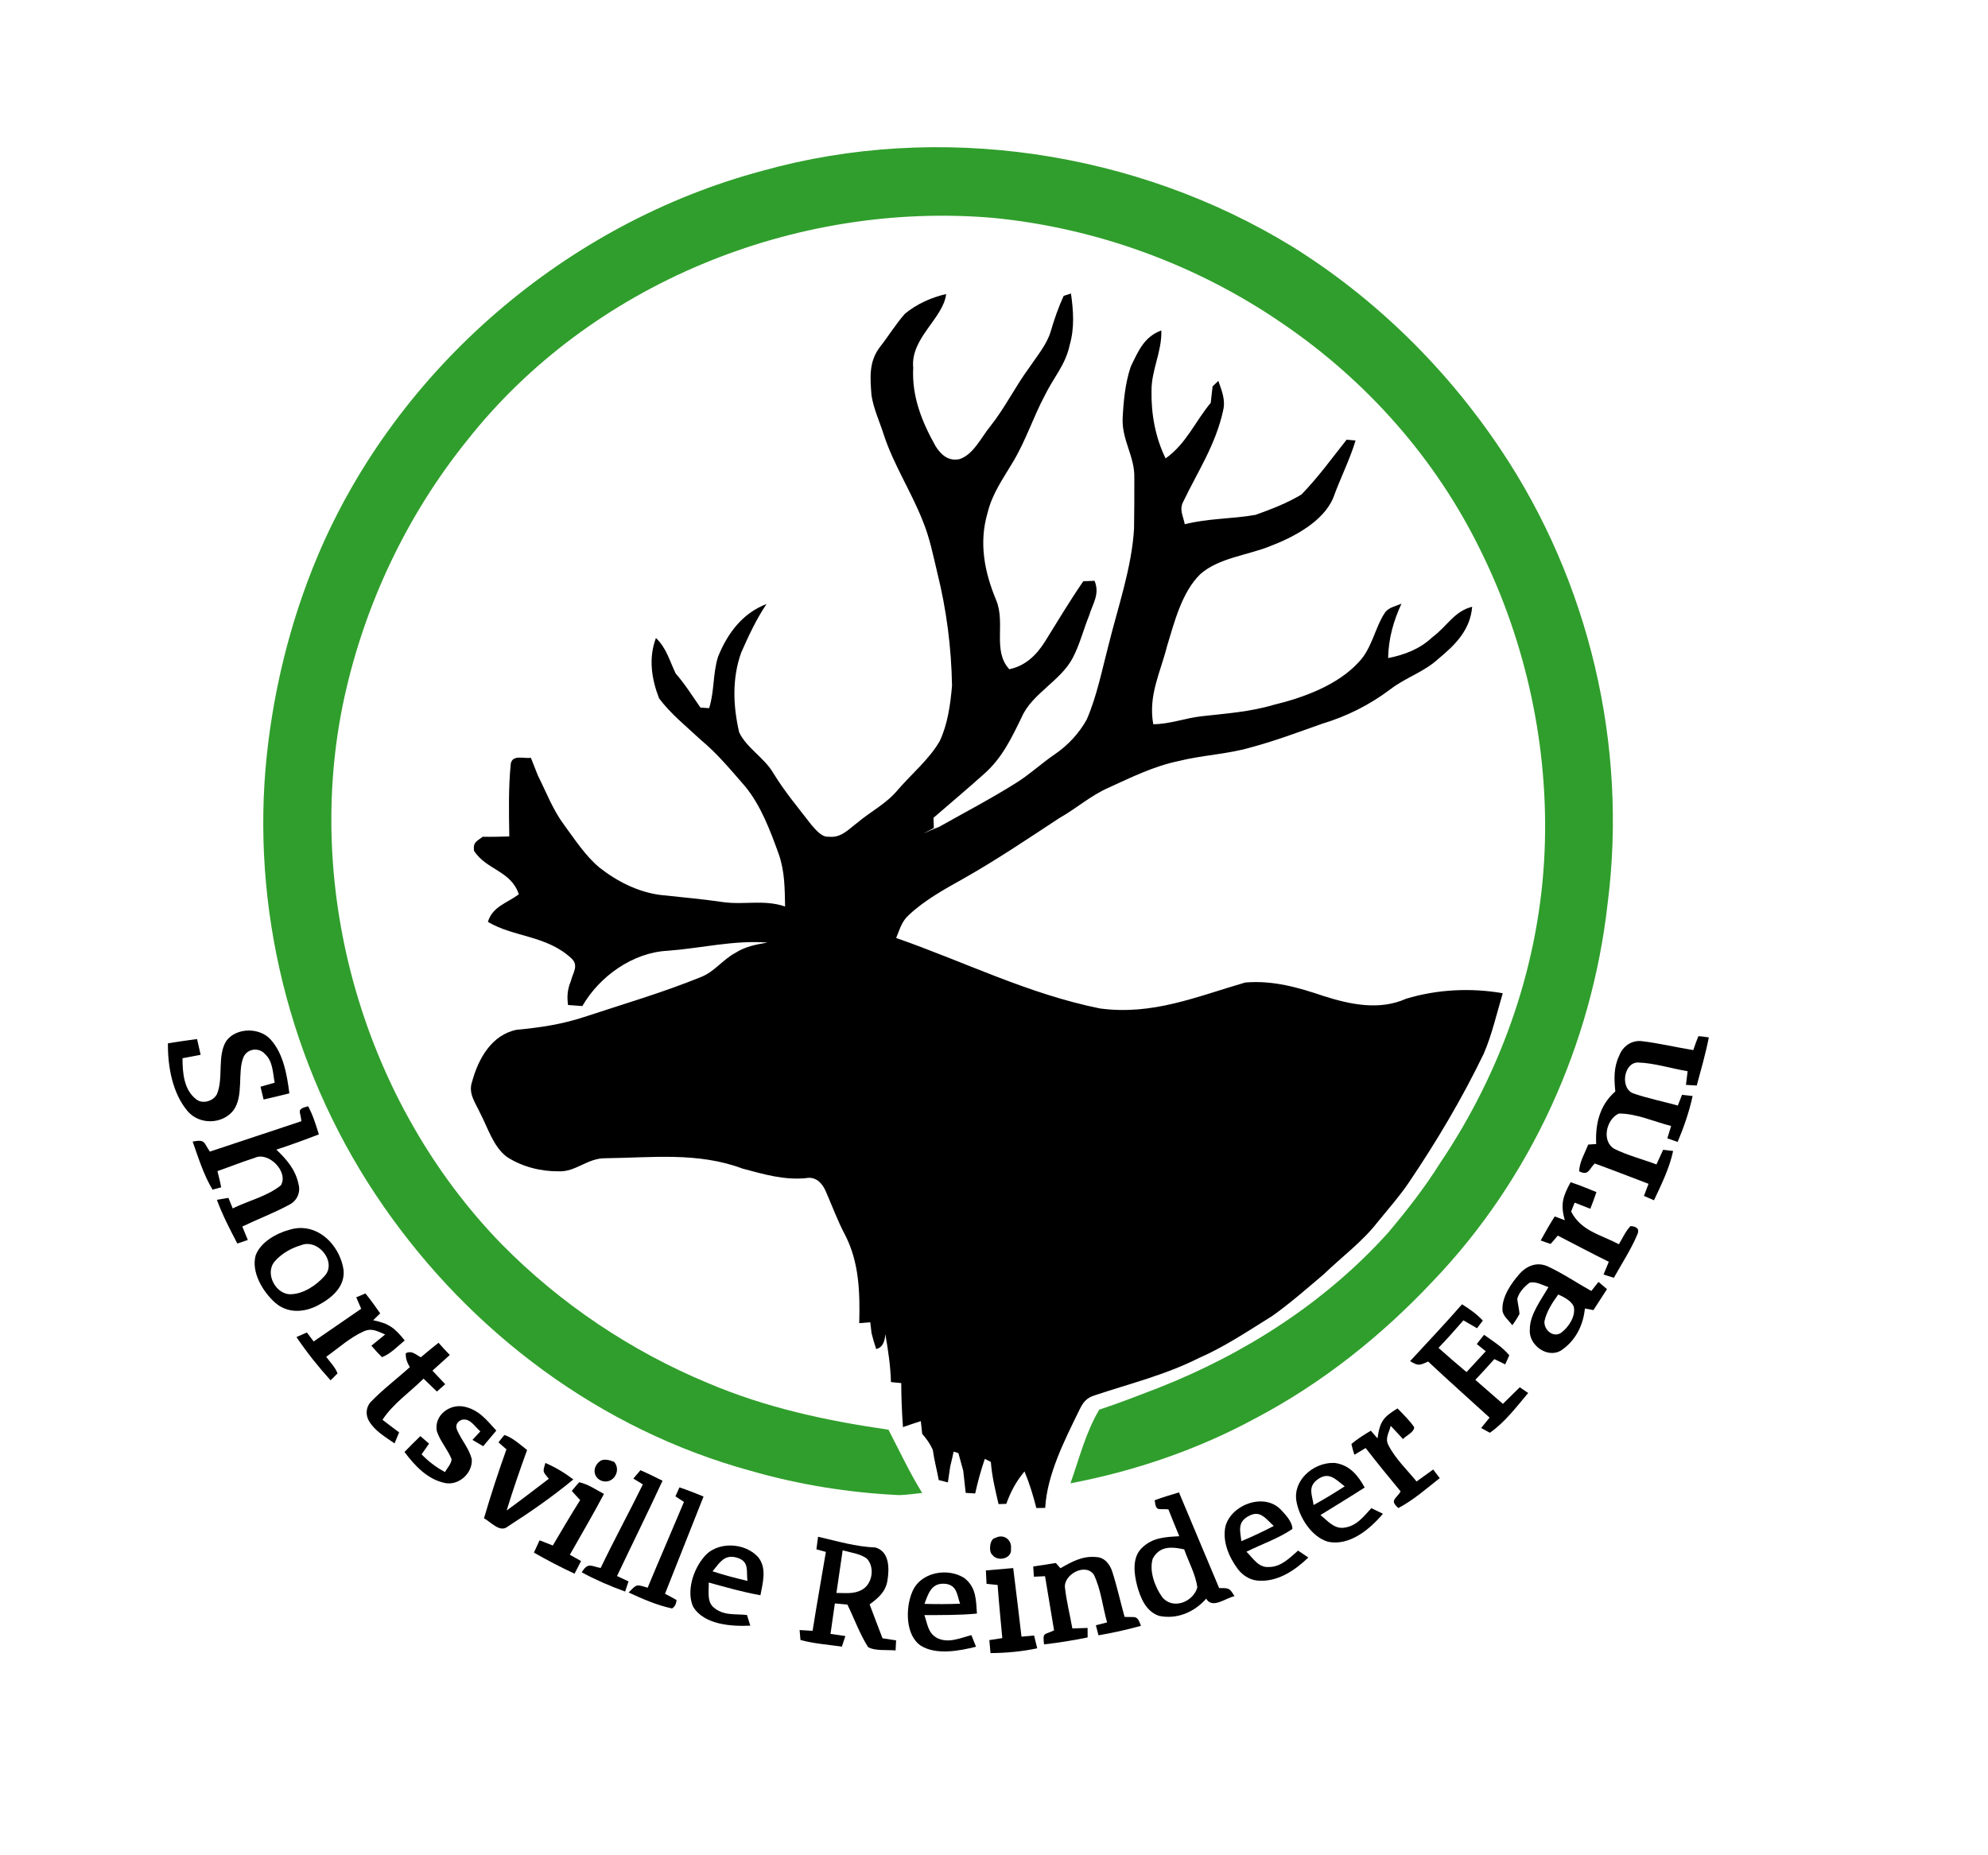 <svg xmlns="http://www.w3.org/2000/svg" version="1.0" width="750pt" height="700pt" viewBox="00 0 700 700" preserveAspectRatio="xMidYMid meet">
<!-- The circle -->
  <path
     d="m 462.427,92.976 c 31.335,19.473 58.317,46.04 78.782,76.694 33.408,49.891 47.906,111.643 40.295,171.204 -5.953,53.06 -28.951,103.928 -65.958,142.549 -19.311,20.569 -41.894,38.577 -66.921,51.712 -21.724,11.788 -45.522,19.918 -69.779,24.523 3.391,-9.507 5.657,-18.985 10.855,-27.781 7.523,-2.488 14.898,-5.361 22.272,-8.204 32.786,-12.913 63.026,-32.283 86.705,-58.554 7.064,-8.382 13.817,-17.015 19.636,-26.315 23.501,-34.889 37.703,-75.747 39.421,-117.877 1.57,-38.71 -6.812,-77.998 -23.931,-112.754 C 516.923,173.328 490.638,143.637 458.651,121.927 426.457,99.818 388.576,86.001 349.703,82.21 274.978,75.827 197.751,107.089 151.088,166.338 c -22.613,28.107 -38.473,61.649 -46.188,96.864 -15.831,72.785 7.493,153.004 59.442,206.33 22.109,22.406 48.795,40.309 77.864,52.364 21.887,9.285 44.53,14.157 67.972,17.534 4.161,7.982 7.997,16.216 12.736,23.872 -2.873,0.267 -5.79,0.74 -8.678,0.814 -19,-0.903 -37.836,-3.924 -56.125,-9.196 C 201.631,539.459 152.791,502.941 119.605,455.005 86.345,407.128 70.248,347.893 75.194,289.754 77.608,262.284 84.227,234.903 94.963,209.491 124.877,138.972 188.732,84.194 262.628,64.44 329.252,45.81 403.547,56.917 462.427,92.976 Z"
     fill="#309e2c"
     id="path2633"
     style="display:inline;stroke-width:1.481" />

<!--The text -->
  <g
     id="g7952"
     transform="matrix(1.481,0,0,1.481,-42.417,-41.946)">
    <path
       d="m 80.72,293.18 c 3.24,3.56 4.17,9.08 4.75,13.69 -2.18,0.54 -4.36,1.08 -6.56,1.57 -0.26,-1.09 -0.53,-2.17 -0.79,-3.26 1.21,-0.34 2.41,-0.68 3.61,-1.02 -0.49,-2.52 -0.43,-5.5 -2.51,-7.35 -1.59,-1.77 -4.56,-1.31 -5.47,0.91 -1.54,3.82 0.16,9.8 -2.54,13.5 -2.85,3.58 -8.62,3.7 -11.63,0.22 -3.9,-4.58 -5.12,-11.48 -5.04,-17.32 2.47,-0.39 4.94,-0.77 7.42,-1.08 0.31,1.34 0.61,2.67 0.91,4.01 -1.54,0.32 -3.09,0.57 -4.62,0.87 0.01,3.67 0.32,7.99 3.45,10.43 1.61,1.36 4.36,0.52 5.3,-1.23 1.76,-4.04 0,-9.91 2.44,-13.65 2.55,-3.41 8.5,-3.44 11.28,-0.29 z"
       fill="#000000"
       id="path2637" />
    <path
       d="m 444.41,292.3 c 0.89,0.06 1.77,0.17 2.65,0.32 -0.81,4.12 -1.98,8.21 -3.08,12.26 -0.92,-0.06 -1.84,-0.11 -2.75,-0.17 0.14,-1.16 0.28,-2.32 0.43,-3.48 -4.19,-0.68 -8.42,-2.09 -12.66,-2.22 -3.74,0.01 -4.61,6.91 -0.96,7.94 3.62,1.25 7.43,1.98 11.12,3.03 0.36,-0.91 0.71,-1.83 1.07,-2.74 0.9,0.09 1.8,0.2 2.7,0.31 -0.87,4.04 -2.22,7.89 -3.81,11.7 -0.88,-0.3 -1.75,-0.61 -2.63,-0.92 0.32,-1.05 0.64,-2.1 0.97,-3.15 -4.31,-1.07 -8.87,-3.21 -13.33,-3.16 -3.14,1.4 -4.49,6.96 -1.18,8.97 3.4,1.7 7.21,2.64 10.77,3.99 0.56,-1.25 1.13,-2.49 1.7,-3.73 0.85,0.1 1.7,0.2 2.55,0.3 -0.97,4.46 -2.95,8.45 -4.88,12.56 -0.86,-0.37 -1.71,-0.74 -2.56,-1.11 0.39,-1.03 0.78,-2.05 1.17,-3.08 -4.56,-1.74 -9.1,-3.51 -13.69,-5.18 -1.52,1.42 -1.53,3.21 -3.97,2 0.02,-2.33 1.47,-4.67 2.29,-6.82 0.68,-0.04 1.36,-0.09 2.04,-0.14 -0.26,-5.1 0.88,-9.93 4.87,-13.39 -0.33,-3.22 -0.43,-6.21 1.02,-9.19 0.9,-2.33 3.09,-3.88 5.64,-3.64 4.43,0.52 8.8,1.58 13.2,2.29 0.39,-1.2 0.83,-2.38 1.31,-3.55 z"
       fill="#000000"
       id="path2639" />
    <path
       d="m 90.25,310.15 c 1.24,2.28 1.96,4.7 2.74,7.17 -3.58,1.38 -7.18,2.7 -10.83,3.89 2.66,2.53 4.92,5.15 5.66,8.87 0.57,2.08 -0.47,4.23 -2.38,5.17 -3.86,2.09 -8,3.65 -11.96,5.55 0.47,1.14 0.94,2.28 1.41,3.42 -0.89,0.31 -1.78,0.61 -2.67,0.91 -1.9,-3.65 -3.8,-7.26 -5.21,-11.14 0.98,-0.17 1.96,-0.33 2.94,-0.49 0.36,0.89 0.73,1.78 1.09,2.68 3.95,-1.95 8.85,-3.1 12.27,-5.88 2.03,-3.41 -3.14,-8.74 -6.74,-6.97 -3.18,1 -6.27,2.26 -9.42,3.35 0.33,1.38 0.7,2.73 0.95,4.12 l -2.2,0.61 c -2.26,-3.76 -3.61,-8.14 -5.07,-12.26 3.28,-0.59 2.75,0.18 4.39,2.56 7.78,-2.56 15.54,-5.18 23.31,-7.75 -0.18,-2.55 -1.45,-2.99 1.72,-3.81 z"
       fill="#000000"
       id="path2641" />
    <path
       d="m 411.85,329.51 c 2.24,0.73 4.4,1.63 6.58,2.51 -0.49,1.43 -0.99,2.85 -1.56,4.25 -1.33,-0.5 -2.66,-1.03 -3.99,-1.56 -0.3,0.76 -0.6,1.52 -0.9,2.27 2.55,4.97 7.52,5.88 12.17,8.33 0.93,-1.53 1.71,-3.34 2.97,-4.63 1.74,0.12 2.32,0.84 1.72,2.17 -1.61,3.83 -3.96,7.38 -5.97,11.01 -0.88,-0.28 -1.75,-0.56 -2.63,-0.83 0.44,-1.08 0.89,-2.17 1.34,-3.25 -4.37,-2.14 -8.66,-4.46 -13,-6.67 -0.59,0.72 -1.19,1.43 -1.82,2.12 -0.85,-0.27 -1.69,-0.56 -2.53,-0.88 1.13,-2.08 2.31,-4.12 3.57,-6.12 0.86,0.32 1.72,0.64 2.58,0.96 -1.17,-4.06 -0.49,-6.09 1.47,-9.68 z"
       fill="#000000"
       id="path2643"
       style="display:inline" />
    <path
       id="path2645"
       style="stroke-width:1.333"
       d="m 118.205,454.9 c -1.364,-0.039 -2.782,0.149 -4.232,0.605 -4.4,1.173 -9.732,4.148 -11.426,8.602 -1.667,5.693 2.412,12.466 6.572,16.146 4.2,3.733 9.894,3.399 14.627,0.879 4.533,-2.427 9.107,-6.159 8.641,-11.865 -1.012,-7.29 -6.818,-14.155 -14.182,-14.367 z m 1.949,5.416 c 5.017,0.071 9.588,6.794 5.738,10.924 -2.773,3.08 -6.998,5.973 -11.238,6.146 -5.253,0.347 -9.188,-7.066 -5.668,-11.133 2.293,-2.667 5.64,-4.56 9.014,-5.533 0.712,-0.288 1.438,-0.414 2.154,-0.404 z"
       transform="scale(0.75)" />
    <path
       id="path2649"
       style="stroke-width:1.333"
       d="m 537.959,467.242 c -2.32,0.089 -4.441,1.309 -6.146,3.197 -2.827,3.213 -6.04,7.828 -5.826,12.268 0,2.013 2.267,3.653 3.334,5.227 0.92,-1.227 1.733,-2.507 2.453,-3.84 -0.12,-1.72 -0.573,-3.401 -0.76,-5.121 0.56,-2.213 2.373,-4.145 4.16,-5.479 2.093,-0.6 4.439,0.84 6.439,1.467 -2.413,4.24 -6.374,9.346 -6.334,14.359 -0.507,5.253 5.948,10.093 10.682,7.133 4.853,-3.28 7.452,-8.44 8.025,-14.213 0.973,0.187 1.933,0.36 2.906,0.547 l 4.602,-7.121 c -0.96,-0.813 -1.921,-1.64 -2.881,-2.453 -0.827,1.027 -1.64,2.053 -2.453,3.08 -4.973,-2.787 -9.76,-6.026 -14.934,-8.426 -1.117,-0.471 -2.213,-0.665 -3.268,-0.625 z m 6.988,10.238 c 1.893,0.867 4.506,2.133 5.266,4.199 0.693,3.16 -1.706,6.826 -4.133,8.68 -2.653,2.053 -6.093,-0.732 -5.826,-3.799 0.693,-3.28 2.733,-6.413 4.693,-9.08 z"
       transform="scale(0.75)" />
    <path
       d="m 104.85,357.84 c 1.33,1.64 2.55,3.36 3.76,5.08 -0.59,0.59 -1.19,1.17 -1.79,1.75 4.09,0.84 5.47,1.98 8.04,5.15 -1.79,1.45 -3.6,3.42 -5.78,4.26 -0.97,-0.92 -1.83,-1.92 -2.72,-2.92 1.18,-0.95 2.34,-1.9 3.51,-2.86 -1.93,-0.79 -3.35,-1.75 -5.47,-0.79 -3.47,1.54 -6.46,4.29 -9.55,6.48 0.98,1.33 2.33,2.66 2.89,4.23 l -1.77,1.76 c -3.14,-3.47 -6.06,-7.14 -8.69,-11.02 0.88,-0.39 1.77,-0.78 2.65,-1.17 0.58,0.77 1.15,1.53 1.73,2.29 4.05,-2.76 8.06,-5.57 12.11,-8.34 -0.43,-0.97 -0.85,-1.93 -1.26,-2.91 0.77,-0.34 1.55,-0.67 2.34,-0.99 z"
       fill="#000000"
       id="path2651" />
    <path
       d="m 384.19,360.61 c 1.93,1.21 3.74,2.47 5.3,4.15 l -1.48,1.95 c -1.16,-0.66 -2.32,-1.33 -3.47,-2.01 -2.06,2.39 -4.17,4.73 -6.34,7.01 2.34,2.09 4.71,4.16 7.14,6.17 1.65,-1.76 3.27,-3.53 4.9,-5.31 -0.76,-0.61 -1.52,-1.22 -2.29,-1.83 0.62,-0.79 1.23,-1.58 1.85,-2.36 2.19,1.57 4.71,3.13 6.43,5.22 l -1.04,2.32 c -0.92,-0.45 -1.84,-0.9 -2.76,-1.35 -1.6,1.78 -3.21,3.55 -4.85,5.29 2.33,2.05 4.68,4.08 7.02,6.12 1.44,-1.4 2.87,-2.82 4.3,-4.23 0.71,0.49 1.43,0.98 2.14,1.46 -2.95,3.5 -5.98,7.51 -9.76,10.13 l -2.22,-1.21 c 0.71,-0.89 1.43,-1.77 2.15,-2.65 -5.21,-4.76 -10.49,-9.44 -15.64,-14.28 -2.11,0.9 -2.43,1.25 -4.61,-0.11 4.44,-4.8 8.92,-9.55 13.23,-14.48 z"
       fill="#000000"
       id="path2655" />
    <path
       d="m 123.47,370.41 c 0.94,1.05 1.87,2.11 2.87,3.11 -1.47,1.34 -2.94,2.67 -4.42,3.99 1.08,1.15 2.17,2.3 3.25,3.46 -0.71,0.62 -1.41,1.25 -2.12,1.87 -1.13,-1.1 -2.27,-2.19 -3.39,-3.29 -3.77,3.71 -7.63,6.24 -10.47,10.48 1.4,1.09 2.82,2.15 4.24,3.21 -0.38,0.94 -0.77,1.87 -1.16,2.81 -2.39,-1.67 -5.01,-3.15 -6.53,-5.73 -0.92,-1.58 -0.75,-3.65 0.58,-4.95 3.04,-3.15 6.6,-5.81 9.85,-8.76 -0.76,-1.19 -1.11,-2.37 -1.04,-3.53 1.61,-0.8 2.47,0.37 3.84,1.02 1.49,-1.25 2.97,-2.5 4.5,-3.69 z"
       fill="#000000"
       id="path2657" />
    <path
       d="m 129.98,386.68 c 3.77,0.79 5.75,3.42 8.21,6.1 -1.11,1.33 -2.23,2.65 -3.34,3.98 -0.91,-0.53 -1.83,-1.07 -2.74,-1.6 0.67,-0.73 1.34,-1.46 2.01,-2.18 -1.45,-1.21 -2.71,-3.61 -4.9,-2.89 -1.18,0.61 -1.5,1.5 -0.97,2.66 1.07,2.48 3.09,4.68 3.69,7.37 0.23,3.51 -3.3,6.73 -6.81,6.02 -4.45,-0.9 -7.73,-4.42 -10.33,-7.91 1.33,-1.36 2.67,-2.71 4.04,-4.04 0.74,0.64 1.48,1.28 2.22,1.92 -0.64,0.91 -1.27,1.82 -1.91,2.73 1.85,1.88 3.64,3.25 5.96,4.51 0.57,-1.02 1.61,-2.08 1.69,-3.27 -0.98,-2.47 -2.95,-4.63 -3.76,-7.14 -0.77,-3.98 3.2,-7.04 6.94,-6.26 z"
       fill="#000000"
       id="path2659" />
    <path
       d="m 367.75,387.13 c 1.48,1.51 3.05,3.04 4.26,4.79 -0.01,1.27 -2.06,2.15 -2.86,3.02 -1.04,-1.13 -2.07,-2.26 -3.13,-3.37 -0.41,1.83 -1.54,3.14 -0.55,4.98 1.74,3.4 4.73,6.24 7.14,9.2 1.41,-1.02 2.81,-2.05 4.23,-3.05 0.56,0.73 1.12,1.46 1.67,2.19 -3.36,2.67 -6.73,5.61 -10.53,7.63 -2.36,-2.06 -0.55,-2.29 0.57,-4.24 -3.02,-3.64 -6.01,-7.31 -8.91,-11.05 -0.95,0.57 -1.91,1.14 -2.87,1.71 -0.3,-0.91 -0.55,-1.82 -0.76,-2.74 1.52,-1.31 3.24,-2.35 4.95,-3.39 0.56,0.66 1.13,1.31 1.7,1.96 0.62,-4.35 1.46,-5.39 5.09,-7.64 z"
       fill="#000000"
       id="path2661" />
    <path
       d="m 140.25,393.9 c 2.13,0.69 4.02,2.47 5.78,3.83 -1.85,5.1 -3.62,10.23 -5.21,15.42 3.63,-2.63 7.17,-5.38 10.74,-8.09 -1.59,-1.93 -1.55,-1.65 -0.88,-4.03 2.62,1.13 4.86,2.48 7.13,4.2 -5.23,4.33 -10.98,8.33 -16.7,11.99 -1.99,1.69 -4.35,-1.19 -6.06,-2.1 1.74,-5.92 3.64,-11.75 5.72,-17.56 -0.68,-0.58 -1.36,-1.18 -2.03,-1.77 0.49,-0.65 0.99,-1.28 1.51,-1.89 z"
       fill="#000000"
       id="path2663" />
    <path
       d="m 164.55,400.62 c 0.95,-0.8 2.64,-0.29 3.67,0.14 1.86,2.21 -0.18,5.65 -3.01,4.89 -2.42,-0.78 -2.62,-3.58 -0.66,-5.03 z"
       fill="#000000"
       id="path2665" />
    <path
       id="path2667"
       style="stroke-width:1.333"
       d="m 468.504,534.693 c -6.785,-0.077 -13.885,5.981 -12.451,13.24 1,5.387 5.134,11.893 10.627,13.52 7.373,1.6 14.294,-4.266 18.721,-9.492 -1.32,-0.64 -2.641,-1.268 -3.947,-1.895 -2.76,2.987 -5.08,6.188 -9.467,6.654 -3.267,0.36 -5.493,-2.493 -7.826,-4.307 5.013,-3.12 10.067,-6.161 15.027,-9.361 -2.267,-4.12 -5.067,-7.599 -10.027,-8.332 -0.218,-0.015 -0.437,-0.025 -0.656,-0.027 z m -2.109,4.432 c 2.144,0.057 3.87,1.907 6.006,3.529 -3.453,2.227 -6.961,4.372 -10.561,6.346 -0.467,-3.453 -2.067,-6.081 1.293,-8.654 1.225,-0.904 2.287,-1.247 3.262,-1.221 z"
       transform="scale(0.75)" />
    <path
       d="m 174.91,402.88 c 1.9,0.83 3.77,1.75 5.62,2.68 -3.76,8.14 -7.75,16.18 -11.59,24.28 0.98,0.46 1.96,0.91 2.93,1.37 -0.29,0.86 -0.57,1.72 -0.87,2.58 -3.8,-1.37 -7.49,-2.97 -11.05,-4.89 1.6,-2.65 2.41,-1.56 4.82,-1.11 3.44,-7.18 7.25,-14.16 10.75,-21.3 -0.81,-0.49 -1.62,-0.99 -2.43,-1.48 0.6,-0.71 1.21,-1.43 1.82,-2.13 z"
       fill="#000000"
       id="path2669" />
    <path
       d="m 159.3,405.95 c 2.24,0.46 4.31,1.92 6.31,2.97 -2.76,5.26 -5.78,10.32 -8.69,15.5 0.95,0.53 1.91,1.07 2.86,1.6 -0.55,1.08 -1.1,2.15 -1.66,3.22 -3.54,-1.64 -6.97,-3.44 -10.35,-5.37 0.47,-1.05 0.96,-2.09 1.44,-3.13 1.13,0.43 2.25,0.88 3.37,1.32 2.28,-3.88 4.57,-7.76 6.97,-11.57 -0.72,-0.76 -1.44,-1.54 -2.13,-2.33 0.6,-0.76 1.23,-1.49 1.88,-2.21 z"
       fill="#000000"
       id="path2673" />
    <path
       d="m 184.84,407.25 c 2.08,0.7 4.12,1.5 6.14,2.33 -3.26,8.27 -6.55,16.52 -9.82,24.78 1,0.5 1.98,1.03 2.94,1.59 -0.09,1.07 -0.48,1.78 -1.16,2.14 -3.82,-0.8 -7.52,-2.43 -11.05,-4.06 2.13,-2.12 1.83,-2.13 4.85,-1.22 3.03,-7.31 6.2,-14.56 9.25,-21.85 -0.73,-0.47 -1.45,-0.94 -2.17,-1.42 0.33,-0.77 0.67,-1.53 1.02,-2.29 z"
       fill="#000000"
       id="path2675" />
    <path
       id="path2677"
       style="stroke-width:1.333"
       d="m 416.119,544.707 c -2.773,0.827 -5.532,1.666 -8.252,2.666 0.493,4.04 1.159,2.734 4.666,3.107 1.2,3.053 2.44,6.092 3.693,9.119 -4.773,0.267 -9.094,0.415 -12.707,3.975 -3.387,3.227 -2.68,8.692 -1.627,12.785 1.12,4.173 3.041,8.867 7.521,10.307 6.08,1.24 11.919,-1.28 15.945,-5.854 2.107,3.64 6.68,-0.293 9.613,-0.84 -1.747,-2.987 -2.026,-2.72 -5.213,-2.773 -4.587,-10.813 -9.067,-21.666 -13.641,-32.492 z m -2.863,18.787 c 1.462,-0.04 3.032,0.222 4.637,0.572 1.467,4.213 3.867,8.468 4.467,12.895 -1.387,4.987 -8.332,7.745 -11.945,3.318 -2.453,-3.453 -4.508,-8.867 -3.201,-13.08 1.475,-2.733 3.607,-3.638 6.043,-3.705 z"
       transform="scale(0.75)" />
    <path
       id="path2679"
       style="stroke-width:1.333"
       d="m 443.605,547.777 c -5.018,0.103 -10.249,3.484 -11.658,8.262 -1.213,5.133 1.092,10.574 4.119,14.654 1.893,2.52 4.72,4.121 7.92,4.027 6.213,0.08 11.773,-3.748 16.066,-7.895 -1.16,-0.787 -2.319,-1.572 -3.479,-2.346 -2.947,2.533 -5.774,5.586 -9.961,5.572 -3.547,0.267 -5.348,-3.039 -7.574,-5.186 5.147,-2.587 10.868,-4.481 15.602,-7.734 0.013,-2.413 -2.348,-4.88 -3.908,-6.547 -1.93,-2.017 -4.499,-2.862 -7.127,-2.809 z m -1.238,4.225 c 2.356,0.037 3.873,2.285 5.953,4.105 -3.6,1.867 -7.267,3.612 -11.014,5.172 -0.4,-3.587 -1.414,-6.372 2.373,-8.479 1.023,-0.577 1.902,-0.811 2.688,-0.799 z"
       transform="scale(0.75)" />
    <path
       id="path2683"
       style="stroke-width:1.333"
       d="m 293.533,559.773 c -0.187,1.427 -0.374,2.839 -0.561,4.266 1.067,0.293 2.135,0.588 3.215,0.881 -1.48,8.933 -3.108,17.852 -4.508,26.812 -1.467,-0.093 -2.945,-0.186 -4.412,-0.266 l 0.293,3.373 c 4.533,1.253 9.4,1.587 14.066,2.254 0.4,-1.187 0.799,-2.388 1.186,-3.588 -1.68,-0.253 -3.373,-0.506 -5.053,-0.732 0.493,-3.453 1,-6.894 1.48,-10.348 1.413,0.133 2.827,0.253 4.254,0.387 2.333,4.76 4.185,9.948 7.012,14.428 2.293,1.4 6.641,0.893 9.361,1.146 0.067,-1.147 0.119,-2.281 0.172,-3.414 -1.533,-0.24 -3.08,-0.465 -4.613,-0.705 -1.453,-3.84 -2.946,-7.654 -4.373,-11.508 2.973,-2.227 5.441,-4.267 6.055,-8.16 0.653,-4.027 0.72,-9.774 -4.08,-11.174 -6.76,-0.267 -12.961,-2.159 -19.494,-3.652 z m 8.359,4.613 c 2.627,0.76 5.974,1.121 8.201,2.801 2.813,2.96 1.919,8.705 -1.721,10.639 -2.787,1.507 -5.573,1.014 -8.6,1.041 0.68,-4.827 1.412,-9.654 2.119,-14.48 z"
       transform="scale(0.75)" />
    <path
       d="m 265.26,420.15 c 2.11,-1.16 4.33,0.38 4.03,2.79 0.33,2.5 -3.45,3.33 -4.73,1.51 -1.01,-0.72 -0.72,-4.1 0.7,-4.3 z"
       fill="#000000"
       id="path2685" />
    <path
       id="path2687"
       style="stroke-width:1.333"
       d="m 263.926,562.748 c -3.525,-0.058 -7.039,1.218 -9.232,4.012 -3.56,4.213 -5.894,11.453 -3.641,16.693 3.653,6.227 13.08,6.826 19.467,6.52 l -1.133,-3.627 c -4.253,-0.44 -8.161,0.361 -11.574,-2.799 -2.08,-2.067 -1.292,-5.533 -1.426,-8.227 5.84,1.6 11.614,3.28 17.574,4.32 0.787,-4.24 2.239,-9.148 -0.734,-12.895 -2.24,-2.547 -5.776,-3.94 -9.301,-3.998 z m 0.135,3.838 c 0.673,-0.004 1.425,0.124 2.285,0.414 3.893,1.373 2.775,4.493 3.201,7.76 -4,-0.92 -7.947,-1.974 -11.854,-3.24 2.037,-2.438 3.449,-4.918 6.367,-4.934 z"
       transform="scale(0.75)" />
    <path
       d="m 290.99,425 c 2.16,0.08 3.51,1.85 4.12,3.76 1.21,3.77 2.05,7.66 3.12,11.48 2.72,0.22 3.16,-0.64 4.17,2.29 -3.57,0.98 -7.16,1.79 -10.81,2.41 -0.23,-0.85 -0.45,-1.71 -0.67,-2.56 0.95,-0.24 1.9,-0.49 2.86,-0.73 -1.14,-3.94 -1.55,-8.39 -3.35,-12.09 -2.12,-3.28 -7.98,-0.01 -7.36,3.43 0.4,3.42 1.25,6.81 1.86,10.2 1.3,-0.05 2.59,-0.1 3.88,-0.13 0.01,0.8 0.01,1.61 0.01,2.42 -3.68,0.75 -7.37,1.35 -11.1,1.77 -0.4,-3.19 0.04,-2.34 2.55,-3.57 -0.76,-4.6 -1.52,-9.2 -2.3,-13.8 -0.95,0.05 -1.89,0.09 -2.84,0.13 -0.06,-0.87 -0.12,-1.73 -0.17,-2.6 1.92,-0.3 3.84,-0.59 5.76,-0.89 0.39,0.44 0.78,0.89 1.17,1.33 2.92,-1.66 5.59,-3.18 9.1,-2.85 z"
       fill="#000000"
       id="path2695" />
    <path
       d="m 262.9,428.41 c 2.32,-0.21 4.64,-0.42 6.96,-0.6 0.74,5.82 1.42,11.65 2.11,17.47 1.07,-0.1 2.14,-0.19 3.21,-0.29 0.27,1.09 0.54,2.17 0.8,3.26 -3.95,0.83 -7.86,1.19 -11.9,1.22 -0.11,-1.11 -0.21,-2.21 -0.3,-3.31 1.1,-0.17 2.2,-0.34 3.3,-0.51 -0.41,-4.51 -0.87,-9.01 -1.19,-13.53 -0.94,-0.09 -1.88,-0.19 -2.82,-0.29 -0.06,-1.14 -0.12,-2.28 -0.17,-3.42 z"
       fill="#000000"
       id="path2697" />
    <path
       id="path2699"
       style="stroke-width:1.333"
       d="m 336.562,571.902 c -4.667,-0.05 -9.399,2.255 -11.123,6.805 -2.187,5.293 -2.307,14.559 3.066,18.119 5.267,3.213 13.028,1.707 18.682,0.307 -0.52,-1.32 -1.041,-2.639 -1.574,-3.945 -3.827,1 -7.933,2.933 -11.76,0.92 -3.053,-1.747 -3.12,-4.707 -4.213,-7.721 5.96,-0.027 11.907,0.054 17.854,-0.52 -0.32,-4.587 -0.214,-8.734 -4.094,-11.934 -1.966,-1.334 -4.393,-2.005 -6.838,-2.031 z m -0.617,3.826 c 0.405,-0.003 0.84,0.028 1.309,0.098 3.547,0.707 3.493,3.893 4.52,6.693 -4.04,0.16 -8.054,0.175 -12.094,0.055 1.269,-3.516 2.352,-6.814 6.266,-6.846 z"
       transform="scale(0.75)" />
  </g>

<!--The reindeer -->
  <path
     d="m 331.947,110.954 c -1.066,9.167 -13.52,16.601 -12.425,27.811 -0.578,10.81 3.273,20.392 8.471,29.632 2.058,3.243 4.828,5.701 8.974,4.842 5.227,-1.659 8.219,-8.219 11.551,-12.291 5.598,-7.005 9.463,-15.046 14.779,-22.243 2.828,-4.25 6.664,-8.737 8.1,-13.654 1.348,-4.606 2.888,-9.063 4.887,-13.417 0.918,-0.296 1.836,-0.592 2.754,-0.889 0.933,6.56 1.377,12.943 -0.474,19.399 -1.555,7.508 -6.175,12.395 -9.433,19.118 -4.354,8.189 -7.093,16.867 -11.862,24.849 -3.761,6.383 -7.863,11.936 -9.67,19.296 -3.376,11.358 -1.214,22.45 3.258,33.127 3.554,8.693 -1.51,19 4.917,25.974 6.057,-1.288 10.114,-5.198 13.357,-10.277 4.783,-7.686 9.418,-15.46 14.557,-22.924 1.422,-0.059 2.828,-0.104 4.25,-0.163 2.058,5.02 -0.637,8.471 -2.073,13.15 -2.118,5.257 -3.524,10.914 -6.146,15.919 -4.546,8.708 -15.431,13.506 -19.266,22.376 -3.865,7.937 -7.404,15.431 -14.157,21.384 -6.264,5.642 -12.765,11.062 -19.118,16.586 0.044,1.274 0.089,2.562 0.133,3.835 -1.318,0.726 -2.651,1.436 -3.969,2.162 1.925,-0.933 3.865,-1.792 5.879,-2.532 9.789,-5.524 19.725,-10.707 29.277,-16.719 5.079,-3.199 9.404,-7.271 14.35,-10.647 4.961,-3.347 9.255,-7.952 12.143,-13.195 3.821,-8.767 5.731,-18.6 8.16,-27.826 3.495,-14.216 8.885,-29.617 9.685,-44.248 0.074,-6.397 0.148,-12.824 0.104,-19.237 0.163,-7.893 -4.665,-14.024 -4.413,-22.124 0.311,-6.545 0.963,-13.461 3.065,-19.696 2.828,-5.805 4.991,-11.24 11.536,-13.654 0.267,8.056 -3.791,14.927 -3.702,22.879 -0.148,8.693 1.466,17.563 5.316,25.412 7.893,-5.672 10.973,-13.698 17.03,-20.984 0.237,-2.073 0.459,-4.146 0.696,-6.205 0.726,-0.681 1.466,-1.377 2.177,-2.073 1.288,3.835 2.784,7.079 1.792,11.225 -2.828,12.884 -9.537,22.909 -14.986,34.253 -1.688,3.095 -0.059,5.479 0.518,8.619 8.826,-2.266 17.845,-1.97 26.73,-3.554 5.82,-2.088 12.01,-4.457 17.297,-7.671 6.205,-6.368 11.521,-13.728 17.045,-20.688 1.125,0.104 2.236,0.207 3.362,0.311 -2.221,7.404 -5.805,14.335 -8.411,21.621 -3.776,9.063 -15.149,14.942 -23.872,18.274 -8.471,3.421 -19.296,4.383 -26.256,10.499 -7.019,6.812 -9.803,18.141 -12.587,27.233 -2.606,10.262 -7.108,18.481 -5.198,29.425 6.368,-0.03 12.128,-2.355 18.392,-3.021 9.137,-1.037 18.067,-1.629 26.937,-4.265 11.299,-2.71 24.346,-7.464 32.327,-16.29 4.783,-4.961 6.16,-13.195 9.7,-18.437 1.318,-2.058 4.206,-2.532 6.294,-3.48 -3.036,6.59 -4.917,13.239 -5.035,20.54 6.249,-1.244 11.98,-3.421 16.675,-7.863 5.716,-4.235 8.16,-9.744 15.031,-11.506 -0.74,8.782 -6.309,14.305 -12.736,19.636 -5.42,5.005 -12.276,7.019 -18.096,11.477 -7.849,5.923 -16.408,10.203 -25.812,13.046 -8.944,3.154 -17.8,6.501 -26.981,8.944 -8.9,2.577 -18.096,2.858 -27.115,5.109 -9.463,1.97 -17.8,6.131 -26.522,10.1 -6.723,2.977 -12.099,7.819 -18.526,11.447 -11.936,7.849 -23.738,15.801 -36.193,22.85 -7.034,3.924 -14.513,8.056 -20.421,13.58 -2.784,2.399 -3.539,5.509 -4.902,8.782 26.419,9.255 49.728,21.088 76.887,26.596 19.858,2.651 36.237,-4.398 54.792,-9.789 10.44,-0.889 20.007,1.851 29.736,5.153 10.011,3.169 20.94,5.45 30.935,0.977 11.699,-3.554 24.464,-4.191 36.489,-2.088 -2.251,7.552 -4.043,15.564 -7.167,22.805 -8.189,16.971 -17.8,33.142 -28.344,48.736 -3.569,5.257 -7.656,9.818 -11.654,14.749 -5.79,7.478 -13.372,13.017 -20.377,19.755 -6.368,5.39 -12.706,10.988 -19.533,15.801 -9.033,5.598 -17.741,11.506 -27.515,15.771 -12.78,6.427 -25.886,9.611 -39.362,14.098 -3.169,0.977 -4.413,2.695 -5.805,5.583 -5.479,11.255 -12.158,24.227 -12.854,36.889 -1.125,0.03 -2.236,0.03 -3.347,0.044 -1.2,-4.739 -2.592,-9.3 -4.472,-13.817 -3.199,3.909 -5.139,7.478 -6.871,12.247 -0.977,0.03 -1.94,0.059 -2.917,0.089 -1.229,-5.287 -2.503,-10.499 -2.902,-15.919 -0.755,-0.385 -1.525,-0.755 -2.281,-1.14 -1.466,4.295 -2.651,8.604 -3.628,13.046 -1.2,-0.074 -2.399,-0.148 -3.584,-0.222 -0.296,-2.769 -0.592,-5.538 -0.918,-8.308 -0.607,-2.236 -1.2,-4.472 -1.836,-6.694 -0.592,-0.193 -1.185,-0.385 -1.792,-0.563 -0.4,1.866 -0.829,3.732 -1.288,5.583 -0.296,2.014 -0.592,4.013 -0.889,6.027 -1.155,-0.296 -2.295,-0.592 -3.436,-0.874 -0.711,-3.821 -1.718,-7.552 -2.251,-11.403 -1.022,-2.295 -2.34,-4.146 -3.998,-6.027 -0.178,-1.599 -0.341,-3.199 -0.518,-4.813 -2.251,0.726 -4.517,1.451 -6.738,2.266 -0.4,-5.538 -0.637,-11.062 -0.652,-16.615 -1.288,-0.148 -2.577,-0.281 -3.88,-0.385 -0.163,-6.131 -1.081,-12.084 -2.118,-18.111 -0.207,3.317 -1.362,5.198 -3.45,5.642 -0.681,-1.999 -1.274,-4.013 -1.762,-6.027 -0.148,-1.362 -0.311,-2.725 -0.474,-4.072 l -4.161,0.341 c 0.281,-11.477 0.03,-22.909 -5.376,-33.364 -2.858,-5.376 -4.902,-11.062 -7.345,-16.615 -1.348,-2.991 -3.821,-5.45 -7.345,-4.739 -8.382,0.8 -15.875,-1.451 -23.872,-3.569 -16.941,-6.368 -34.312,-4.132 -51.875,-3.939 -6.708,-0.074 -11.24,5.287 -17.652,4.931 -6.768,0.059 -13.817,-1.747 -19.503,-5.464 -5.109,-3.835 -7.167,-11.032 -10.055,-16.512 -1.762,-3.88 -4.606,-7.404 -3.021,-11.877 2.34,-8.619 7.375,-17.696 16.882,-19.562 8.619,-0.785 17.074,-2.058 25.308,-4.783 14.72,-4.857 29.751,-9.241 44.115,-15.09 5.227,-2.058 8.071,-6.471 13.046,-9.152 3.717,-2.369 7.834,-3.169 12.114,-3.865 -12.869,-0.963 -24.997,2.147 -37.703,3.095 -13.135,0.637 -25.738,9.67 -32.179,20.865 -1.807,-0.118 -3.613,-0.252 -5.405,-0.4 -0.444,-3.406 -0.207,-5.879 1.081,-9.078 0.74,-3.11 3.11,-5.82 0.193,-8.53 -9.374,-8.708 -21.695,-7.923 -31.498,-13.757 1.703,-5.775 7.167,-7.064 11.669,-10.396 -2.947,-8.959 -12.306,-9.181 -16.912,-16.438 -0.415,-3.288 1.051,-3.569 3.288,-5.287 3.347,0.074 6.679,-0.015 10.025,-0.118 -0.148,-9.122 -0.355,-18.422 0.563,-27.5 0.74,-3.495 5.005,-1.762 7.582,-2.162 0.874,2.221 1.733,4.457 2.636,6.664 3.228,6.412 5.583,12.839 9.907,18.659 4.043,5.494 8.115,11.803 13.402,16.142 6.59,5.183 14.542,9.211 22.924,10.277 7.878,0.874 15.786,1.525 23.605,2.695 8.115,1.125 15.46,-1.051 23.427,1.659 -0.133,-6.827 -0.104,-13.269 -2.414,-19.814 -3.139,-8.722 -6.797,-18.526 -12.824,-25.693 -5.316,-6.101 -10.396,-12.262 -16.66,-17.445 -5.302,-4.961 -11.299,-9.759 -15.638,-15.579 -2.858,-7.33 -4.043,-15.223 -1.185,-22.776 4.013,3.835 5.109,8.574 7.464,13.431 3.539,3.998 6.279,8.485 9.329,12.824 1.096,0.074 2.192,0.148 3.273,0.222 2.014,-6.338 1.377,-13.061 3.347,-19.355 3.51,-8.767 9.196,-16.482 18.304,-19.933 -3.835,5.672 -6.768,12.01 -9.537,18.274 -3.51,9.715 -3.095,20.184 -0.785,30.121 2.784,5.879 9.359,9.507 12.75,15.164 4.265,7.064 9.478,13.224 14.527,19.784 1.629,1.792 3.835,4.709 6.531,4.443 4.62,0.504 7.256,-2.606 10.603,-5.139 5.272,-4.457 11.077,-7.227 15.52,-12.617 5.139,-5.938 11.862,-11.551 15.756,-18.363 3.006,-6.383 4.013,-13.861 4.62,-20.836 -0.237,-14.335 -2.088,-28.714 -5.553,-42.634 -1.599,-6.664 -2.828,-13.032 -5.42,-19.385 -4.428,-11.314 -11.121,-21.443 -14.809,-32.816 -1.54,-4.842 -3.865,-9.774 -4.606,-14.809 -0.503,-6.545 -1.051,-12.558 3.139,-18.096 3.228,-4.117 5.998,-8.678 9.463,-12.602 4.413,-3.673 9.996,-6.175 15.564,-7.449 z"
     fill="#000000"
     id="path2635"
     style="display:inline;stroke-width:1.481" />
</svg>
